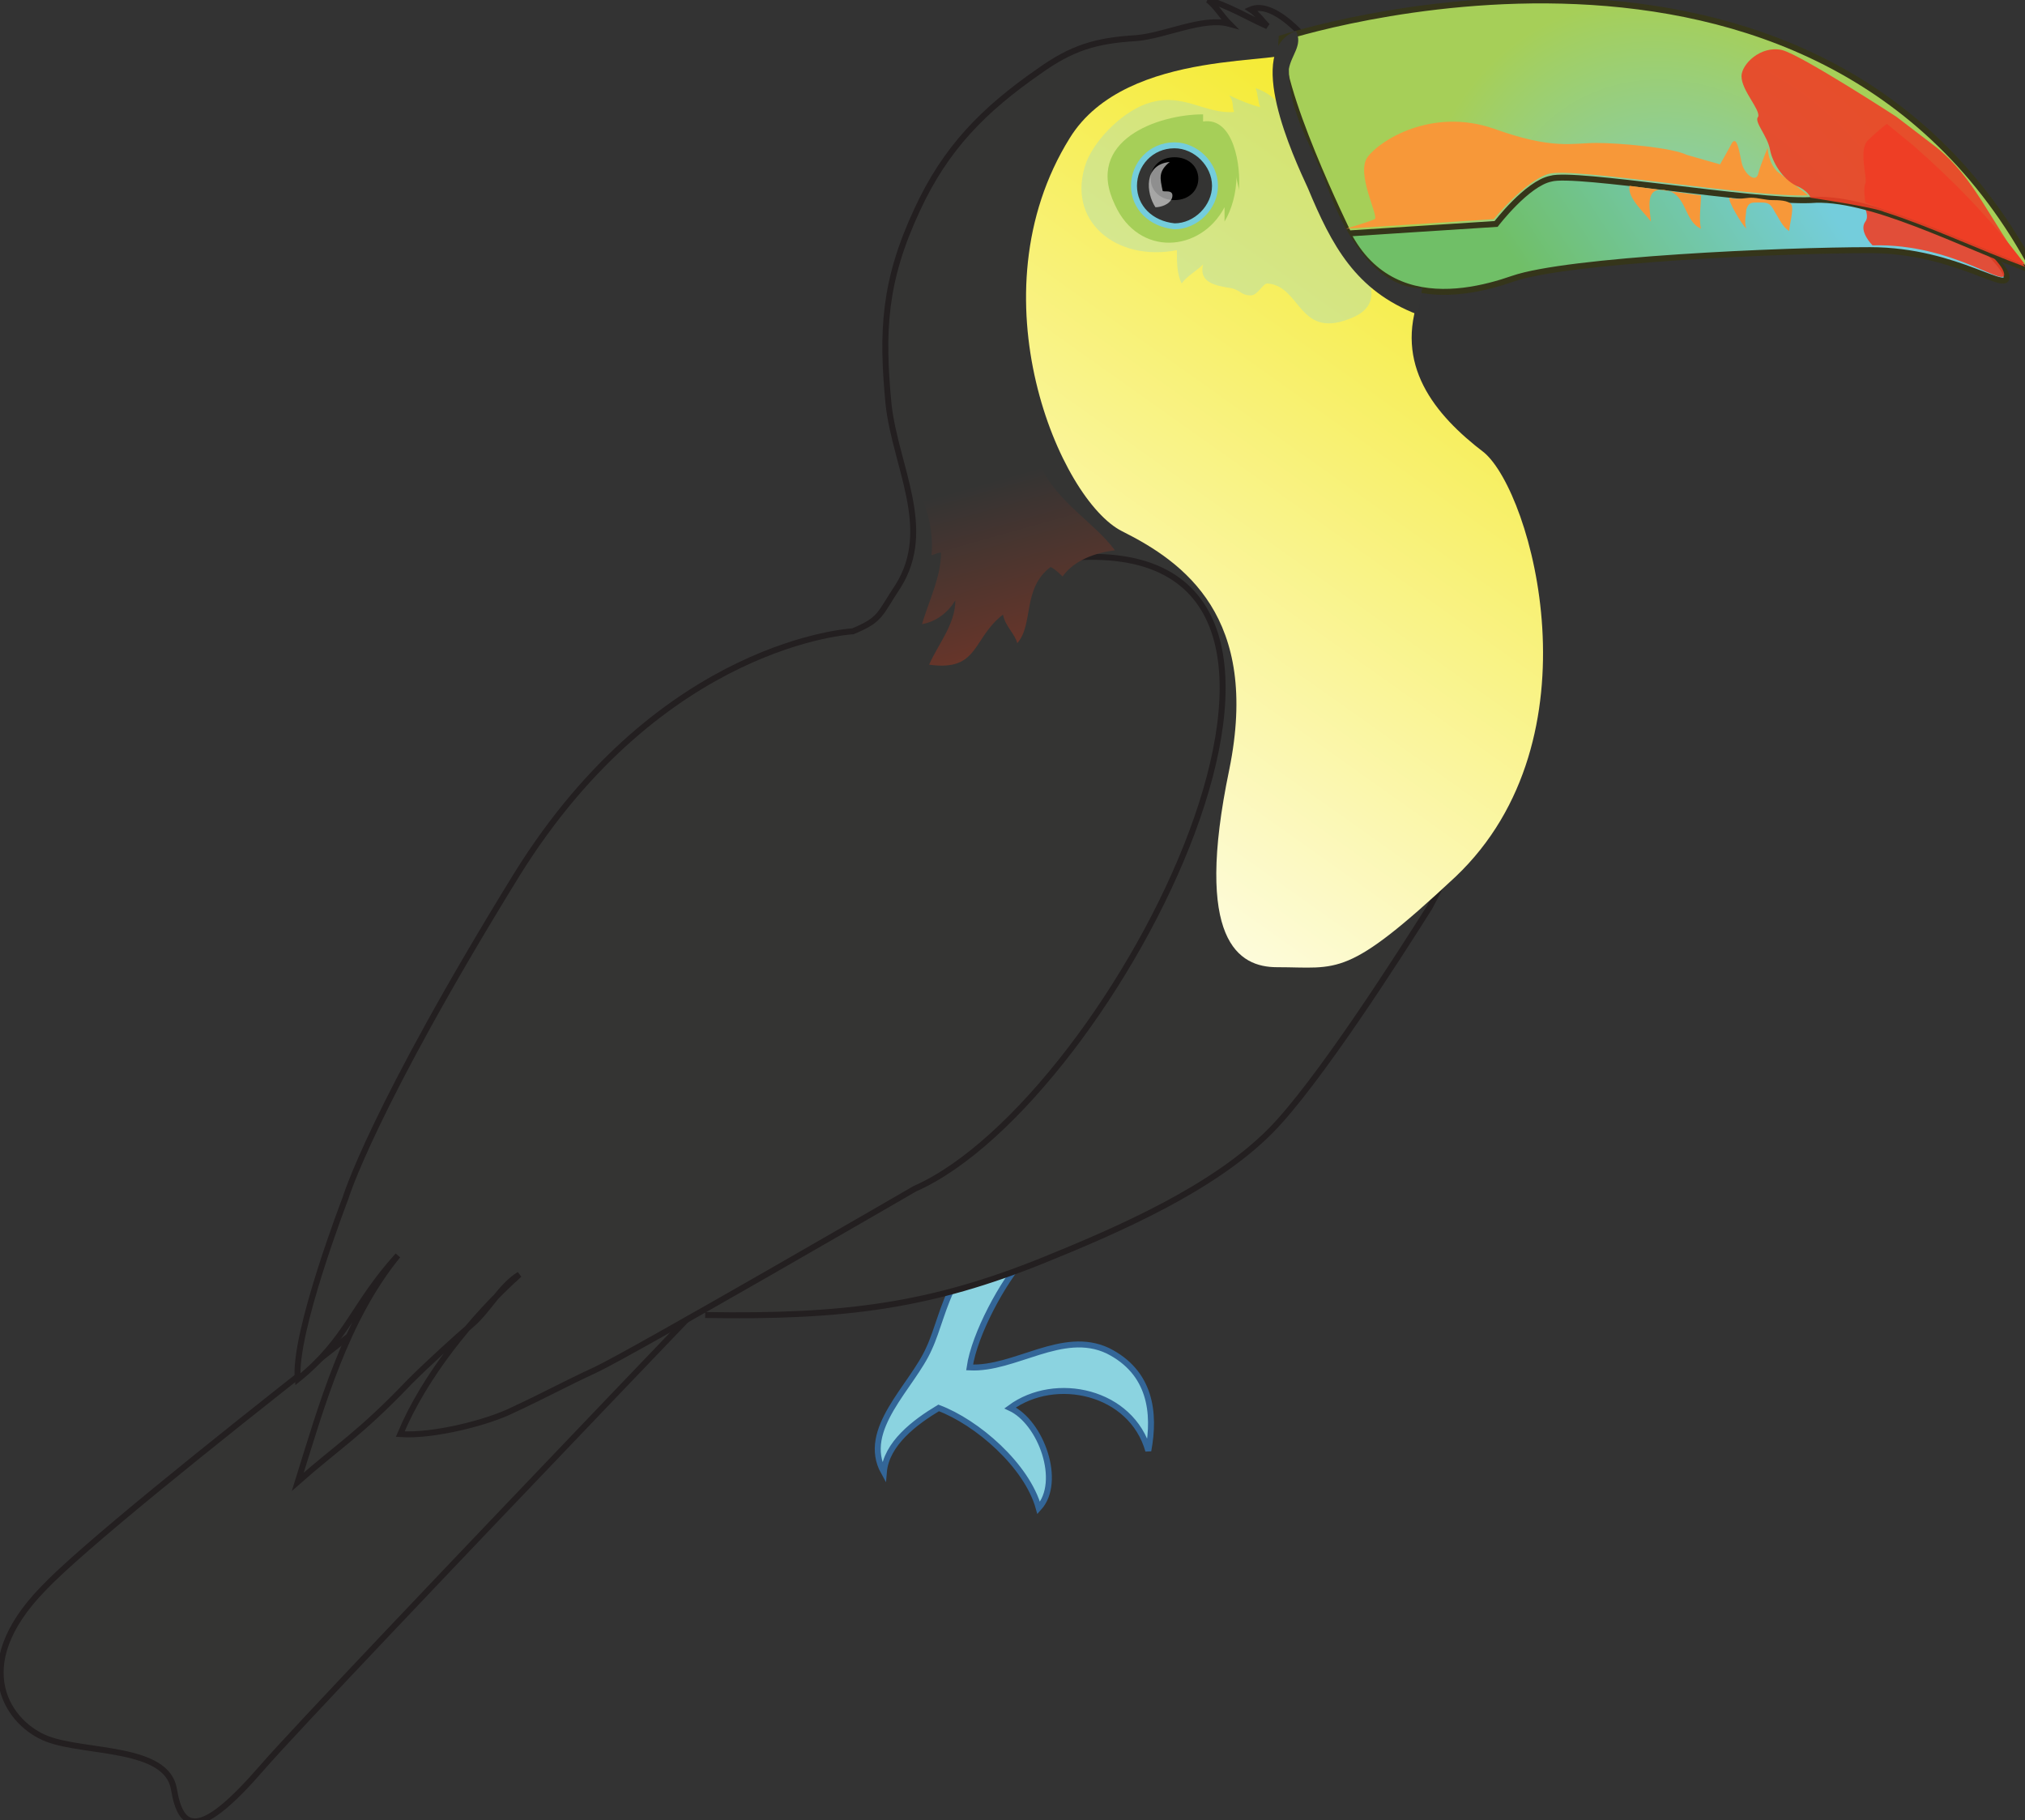 <svg xmlns="http://www.w3.org/2000/svg" version="1.0" viewBox="0 0 85 76.4"><rect x="0" y="0" width="85" height="76.4" fill="#333333" stroke="none"/><switch><g><path fill="#8BD3E0" stroke="#336698" stroke-width=".25" d="M43 52.8c-.9 1-2.1 3.2-2.3 4.6 1.9.1 3.9-1.6 5.8-.7 1.8.9 2 2.6 1.7 4.2-.7-2.5-3.9-3.2-5.8-1.8 1.3.6 2.2 3.1 1.2 4.2-.5-1.8-2.6-3.6-4.2-4.2-1 .6-2.2 1.5-2.3 2.7-1-1.8 1.2-3.6 1.9-5.2.7-1.5 1-4.5 3.4-3.6"/><path fill="#343433" stroke="#231F20" stroke-width=".25" d="M23.7 49.1S4.9 63.4 1.8 66.7C-1.4 70 .4 72.4 2 73c1.6.6 5 .3 5.3 2.1.3 1.8 1.1 2.1 3.7-.9s27.5-28.9 27.5-28.9l-14.8 3.8z"/><path fill="#343433" stroke="#231F20" stroke-width=".25" d="M45.1 23.4c13.7-.9 1.7 22.8-6.7 26.5 0 0-11.9 6.9-13.4 7.6-1.3.6-2.2 1.1-3.5 1.7-1 .5-3.3 1.1-4.7 1 1-2.4 3-4.9 5-6.7-.8.5-1.3 1.5-2 2.1-.7.6-1.9 1.7-2.6 2.4-2.1 2.2-3 2.7-4.7 4.2 1-3.2 2-6.8 4.2-9.5-1.9 2.1-2.1 3.5-4.2 5.2-.2-1.9 2-7.6 2-7.6s1.1-3.7 7.2-13.6c6.1-9.8 14.1-10.2 14.1-10.2 1.2-.5 1.1-.7 1.9-1.9 1.5-2.4-.1-5-.4-7.6-.3-3.1-.2-5.2 1.2-8.2 1.2-2.6 2.8-4.2 5.1-5.8C45 2 46 1.7 47.7 1.6c1.2-.1 2.8-.9 3.9-.6-.3-.3-.6-.8-.9-1 .8.2 1.8.8 2.5 1.1-.2-.2-.4-.5-.7-.7.7-.3 1.6.5 2 .9L57.8 21l6.4 8.4c-1 1.9-3.1 6.7-4.2 8.7-1.2 1.9-4.7 7.4-6.7 9.4-2.4 2.4-6.3 4.1-9.5 5.4-4.7 1.9-8.3 2.4-14.2 2.3"/><linearGradient id="a" x1="-1593.865" x2="-1615.85" y1="39.949" y2="8.97" gradientTransform="matrix(-1 0 0 1 -1554.11 0)" gradientUnits="userSpaceOnUse"><stop offset="0" stop-color="#fff"/><stop offset="1" stop-color="#f5eb38"/></linearGradient><path fill="url(#a)" d="M60.3 11.3s-.3-.1-.7 1.1c-1.1 2.9.6 5 2.7 6.6 2 1.7 4.9 12-1.2 17.8-4.6 4.3-4.9 3.8-7.5 3.8-1.6 0-3.5-1.1-2-8.3 1.3-6.4-1.9-8.7-4.5-10-2.6-1.3-6.3-9.9-2.2-16.5 2.4-3.9 9.3-3 9.5-3.7"/><path fill="#8BD3E0" d="M53.6 4.3c-.2-.3-.6-.5-.9-.6.1.2.1.6.2.8-.4-.1-.9-.3-1.3-.5.2.3.1.4.2.7-1.2.1-2.1-.8-3.5-.4-1.1.3-2.3 1.5-2.7 2.5-.9 2.5 1.3 4.2 3.8 3.7 0 .5 0 1 .2 1.4.2-.3.6-.5.9-.8-.2.8.6.9 1.2 1 .4.1.4.3.8.3.3 0 .5-.5.7-.5 1.4.1 1.3 2.3 3.4 1.5 3.1-1.1-2.4-4.6-.6-6.8" opacity=".31"/><path fill="#A6CF58" d="M50.5 5.1C51.8 4.9 52.1 7 52 8c0-.2-.1-.4-.1-.6 0 .7-.2 1.4-.5 1.9v-.6c-1 1.9-3.6 2.1-4.6-.1-1.3-2.7 1.8-3.8 3.7-3.8"/><linearGradient id="b" x1="800.255" x2="788.07" y1="619.833" y2="620.785" gradientTransform="rotate(-28.884 -755.563 1721.492)" gradientUnits="userSpaceOnUse"><stop offset="0" stop-color="#74cddc"/><stop offset="1" stop-color="#70bf67"/></linearGradient><path fill="url(#b)" stroke="#35351A" stroke-width=".25" d="M79.6 7.3s4.2 3.2 4.6 4.2c.3 1-2-1-5.7-1s-12.7.4-15 1.2c-2.3.8-6.9 1.7-7.8-4.9-1-7 23.9.5 23.9.5z"/><path fill="#EE3E25" d="M79.8 7.7s4 2.8 4.3 3.7c.3.9-2-1.2-5.5-1.1 0 0-.6-.6-.3-1S77.8 8 77.8 8s.6-1.5 2-.5" opacity=".89"/><radialGradient id="c" cx="1074.106" cy="625.002" r="13.91" gradientTransform="matrix(.704 -.389 .483 .876 -986.793 -116.343)" gradientUnits="userSpaceOnUse"><stop offset="0" stop-color="#74cddc"/><stop offset="1" stop-color="#a6cf58"/></radialGradient><path fill="url(#c)" stroke="#35351A" stroke-width=".25" d="M53.8 1.6s22.5-7.4 31.6 9.8c-3.2-1.2-7-3.2-9.4-3-2.4.1-9.9-1.2-10.9-.9-1 .2-2.3 1.9-2.3 1.9l-6.2.4s-3.1-6.3-2.8-8.2z"/><path fill="#F79839" d="M75.9 8.2C73.5 8.3 66 7 65 7.3c-1 .3-2.3 1.9-2.3 1.9l-6.2.4s1-.3 1.2-.4c.2-.1-.8-1.9-.3-2.6.5-.7 2.7-2.1 5.3-1.2 2.5.9 3.3.6 4.3.6s3.2.2 3.8.5l1.4.4s.4-.7.5-.9c.2-.3.3.3.4.8.1.5.6.9.7.5.1-.4.4-1.1.4-1.1s0 .6.4 1c.4.3 1.3 1 1.3 1z"/><path fill="#EE3E25" d="M80.3 6.1c1.6 1.4 3.2 3 4.7 5-1.9-.7-4-1.7-5.9-2.3l-.8-.3s-.1-.6 0-.8c.1-.2-.3-1.4.1-1.8.4-.4.8-.7.8-.7l1.1.9z"/><path fill="#EE3E25" d="M79.1 8.9c1.9.6 4 1.6 5.9 2.3-1.5-2-2.1-3.7-3.7-5l-1.7-1.3s-4-2.6-4.8-2.8c-.9-.2-1.7.6-1.7 1.1 0 .6.8 1.4.7 1.7-.2.2.4.8.5 1.4.1.5.5 1.2 1.1 1.5.5.2.6.5.6.5s2.7.4 3.1.6z" opacity=".89"/><path fill="#F79839" d="M72.6 8.3c-.1.1.5 1.1.7 1.3-.1-.3 0-.6 0-.8.1-.3.2-.3.5-.3.4 0 .5 0 .7.4.2.3.3.6.6.8 0-.2.2-.9.1-1.1-.1-.2-.6-.2-.8-.2-.3 0-.6-.1-.9-.1-.2 0-.6.1-.9 0m-1.2-.1c0 .4-.1 1 0 1.4-.7-.3-.6-1.4-1.4-1.6-.9-.2-.8.5-.7 1.3-.3-.4-1-1-.9-1.5l3 .4z"/><path fill="#343433" stroke="#74CDDC" stroke-width=".25" d="M47.6 7.8c0-.9.7-1.7 1.7-1.7.9 0 1.7.8 1.7 1.7 0 .9-.8 1.7-1.7 1.7-1-.1-1.7-.8-1.7-1.7z"/><path fill="#343433" d="M59.7 12.1c-2.1 0-3.4-2.6-4-4.3-.4-1.1-1-2.1-1.3-3.1-.2-.5-.3-1.3-.3-1.8.1-.6.6-1 .3-1.6-2.2.8-.1 5.3.5 6.6 1 2.4 2 4.3 4.6 5.3l.2-1.1z"/><path d="M48.3 7.5c0-.5.4-.9 1-.9s1 .4 1 .9-.4.9-1 .9-1-.4-1-.9z"/><path fill="#FFF" d="M49.1 6.8c-.5.4-.4.7-.3 1.2 0 .1.5-.1.4.3-.1.3-.5.4-.7.4-.4-.6-.5-1.8.6-1.9" opacity=".56"/><linearGradient id="d" x1="-1595.636" x2="-1599.347" y1="20.215" y2="33.391" gradientTransform="matrix(-1 0 0 1 -1554.11 0)" gradientUnits="userSpaceOnUse"><stop offset="0" stop-color="#343433"/><stop offset="1" stop-color="#973721"/></linearGradient><path fill="url(#d)" d="M38.4 20.4c.5.7.8 1.9.7 2.9.1 0 .2-.1.4-.1 0 1-.5 2-.8 3 .6-.1 1.1-.5 1.4-1 0 1-.7 1.8-1.1 2.7 2.1.3 1.8-1.1 3.1-2.1.1.5.5.8.6 1.2.7-.8.2-2.3 1.4-3.2.2.1.4.3.5.4.5-.7 1.4-1 2.2-1.1-.9-1.2-2.4-2-3.1-3.5-.7-1.4-1.1-3.6-.9-5.2"/></g></switch></svg>
